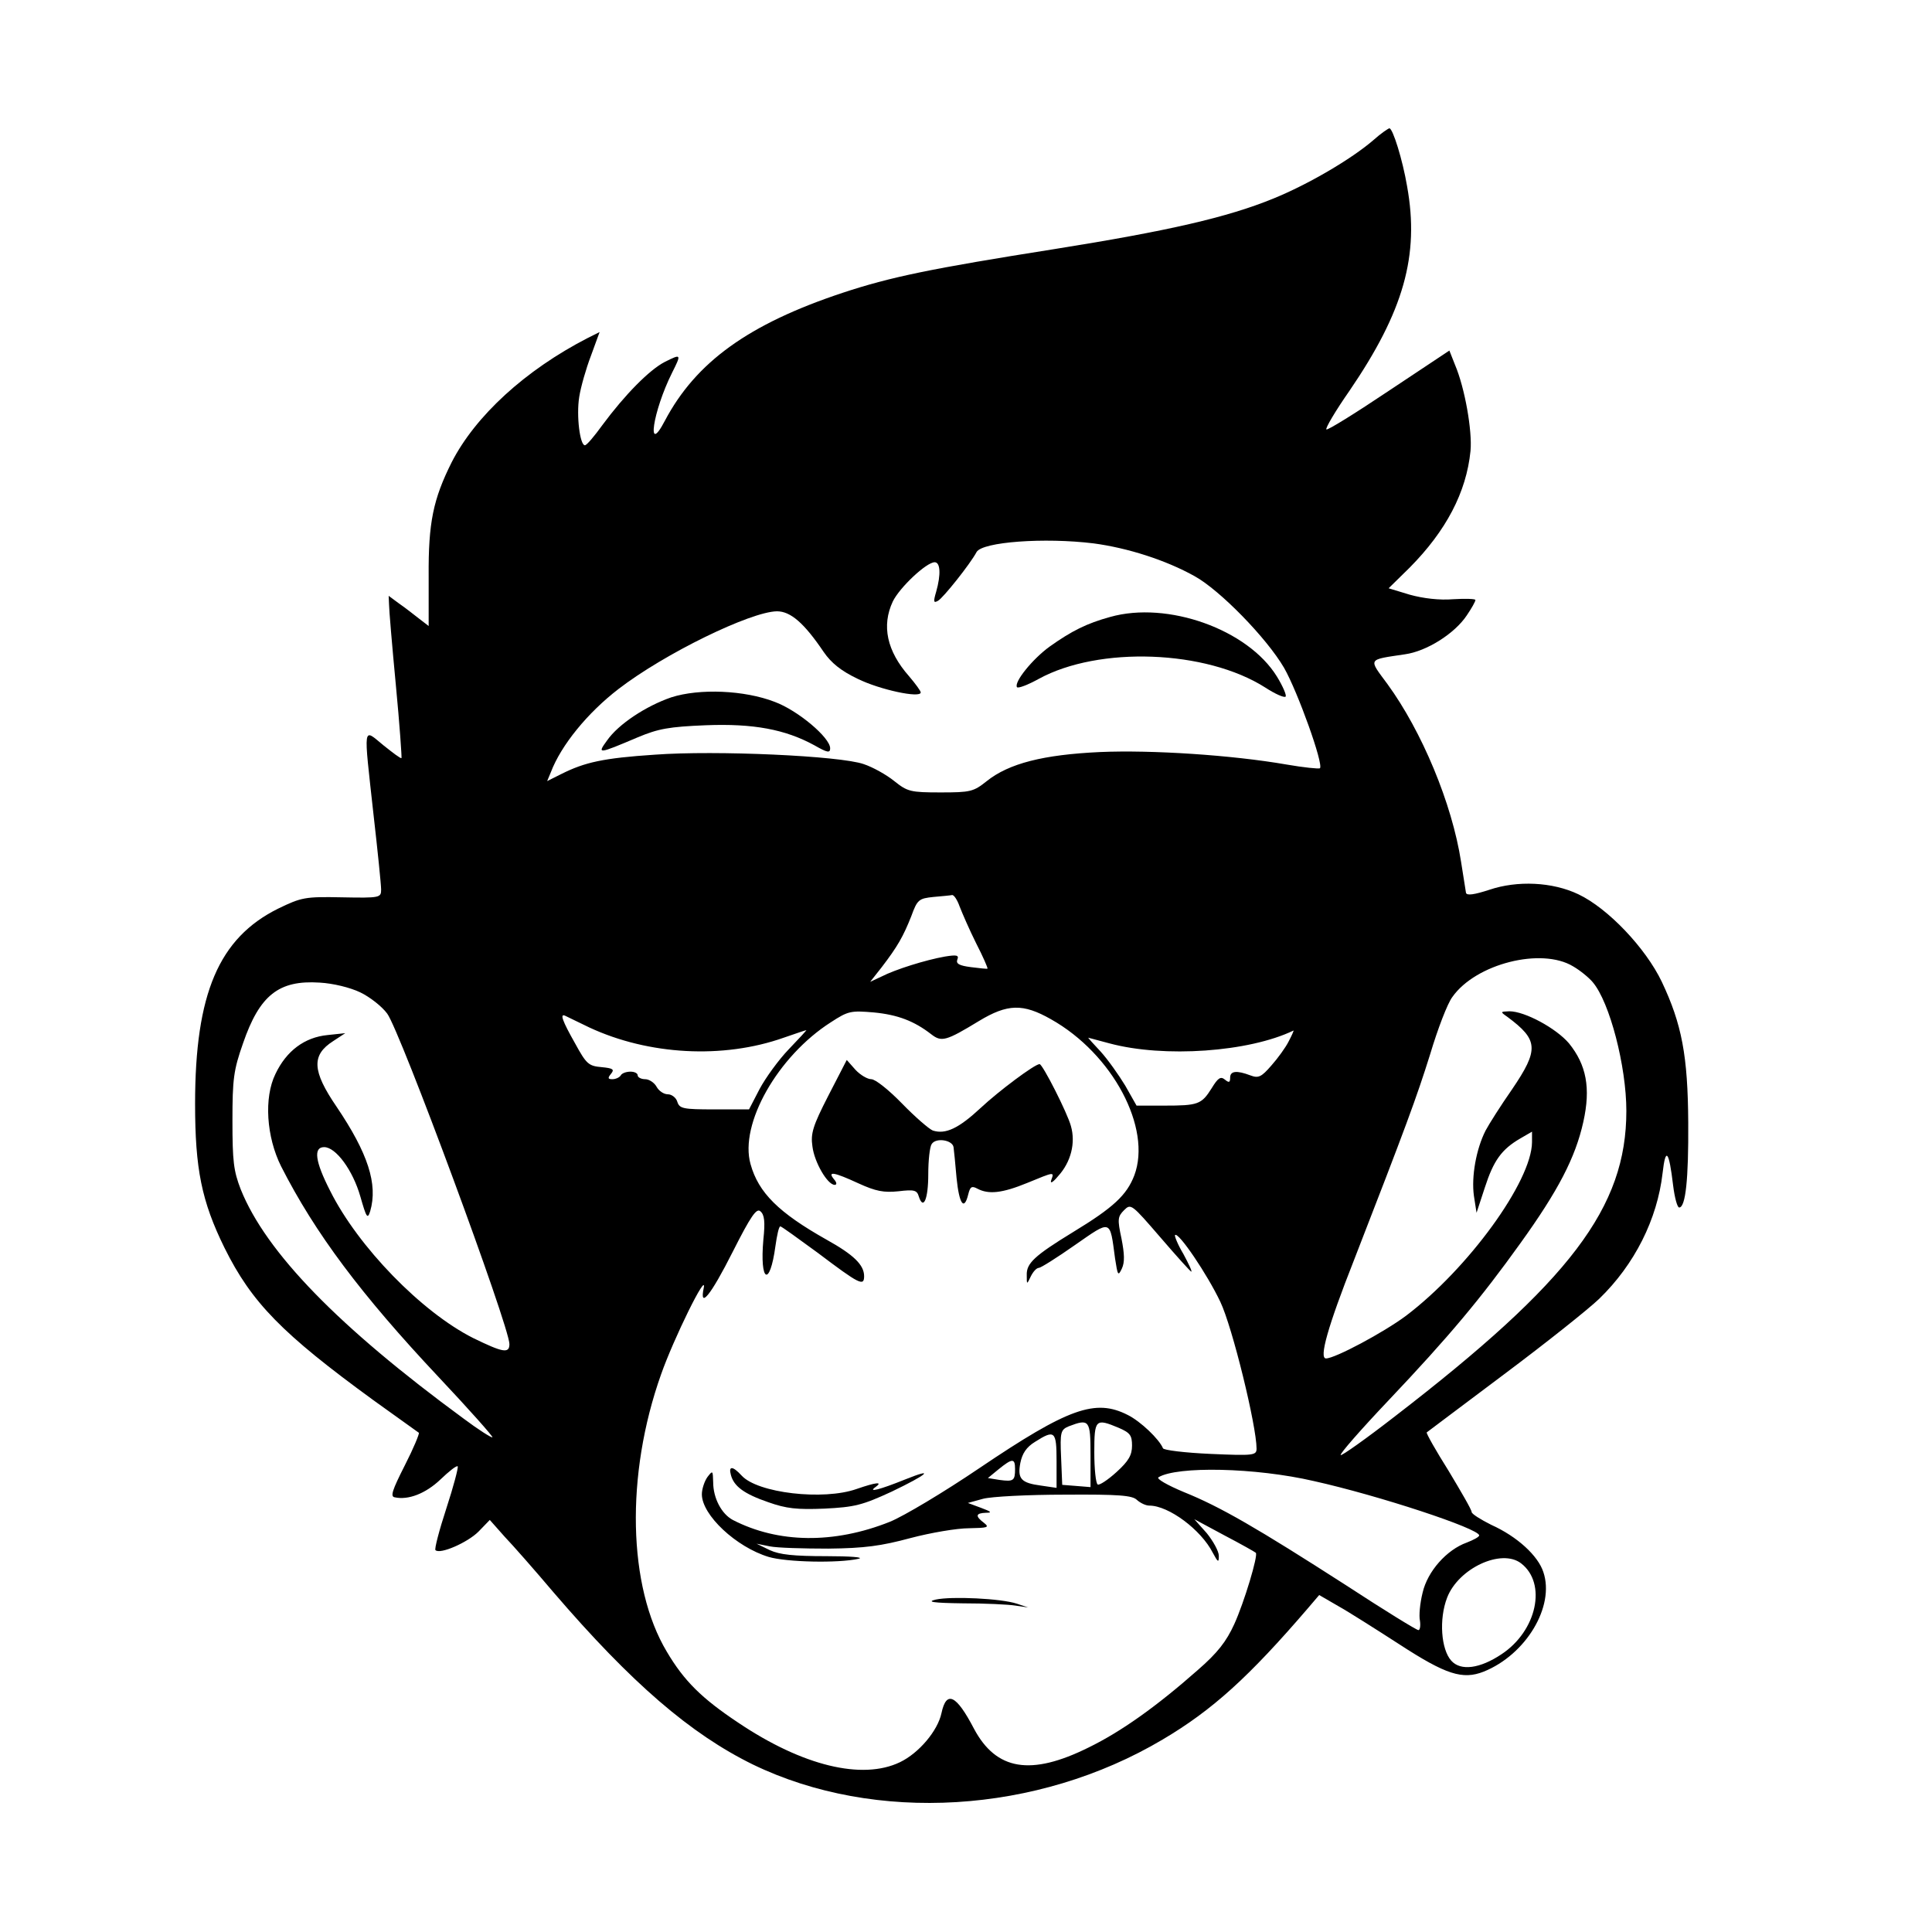 <?xml version="1.0" standalone="no"?>
<!DOCTYPE svg PUBLIC "-//W3C//DTD SVG 20010904//EN"
 "http://www.w3.org/TR/2001/REC-SVG-20010904/DTD/svg10.dtd">
<svg version="1.0" xmlns="http://www.w3.org/2000/svg"
 width="512pt" height="512pt" viewBox="0 0 512 512"
 preserveAspectRatio="xMidYMid meet">
<g transform="translate(0,512) scale(0.1,-0.1)"
fill="#000000" stroke="none">
<path d="M3640 4749 c-59 -51 -174 -118 -265 -155 -122 -50 -279 -86 -580
-134 -329 -52 -435 -74 -562 -116 -250 -83 -389 -184 -471 -339 -50 -96 -32
25 19 127 25 50 25 51 -19 29 -41 -21 -106 -87 -166 -168 -21 -29 -41 -53 -46
-53 -13 0 -23 78 -15 128 4 26 18 75 31 109 l23 63 -32 -16 c-165 -85 -297
-206 -360 -329 -49 -98 -62 -160 -61 -302 l0 -132 -26 20 c-14 11 -37 29 -53
40 l-27 20 1 -23 c0 -13 8 -108 18 -213 10 -104 16 -192 15 -194 -2 -2 -23 14
-48 34 -55 45 -53 60 -26 -185 11 -96 20 -185 20 -197 0 -22 -2 -23 -104 -21
-98 2 -107 0 -169 -30 -157 -78 -220 -225 -220 -517 0 -172 17 -258 78 -382
72 -145 152 -227 395 -404 63 -45 117 -84 120 -86 2 -2 -14 -41 -37 -86 -34
-67 -39 -83 -27 -85 36 -8 82 10 121 47 23 22 43 38 46 35 2 -3 -11 -53 -30
-111 -19 -58 -32 -108 -29 -111 12 -12 85 20 114 49 l30 31 39 -44 c22 -23 81
-90 130 -148 207 -241 363 -375 528 -456 324 -157 754 -131 1086 66 132 78
229 166 386 349 l29 34 50 -29 c27 -15 101 -62 163 -102 123 -80 167 -94 223
-72 112 45 189 173 158 264 -14 43 -69 94 -138 125 -28 14 -52 29 -52 34 0 6
-28 54 -61 109 -34 54 -60 100 -58 102 2 2 95 71 205 154 111 83 224 173 252
200 94 91 154 211 168 333 8 71 17 60 28 -33 4 -32 11 -58 16 -58 17 0 25 75
24 225 -1 177 -17 261 -70 373 -43 90 -143 195 -221 232 -69 33 -162 37 -236
12 -40 -13 -60 -16 -62 -8 -1 6 -7 43 -13 82 -24 155 -104 346 -195 471 -51
69 -54 64 46 79 58 8 132 55 164 103 13 19 23 37 23 41 0 3 -26 4 -59 2 -36
-3 -79 2 -115 12 l-56 17 56 55 c96 97 150 199 161 309 5 53 -15 167 -41 228
l-15 38 -161 -107 c-88 -59 -162 -105 -165 -102 -3 3 24 49 61 102 144 211
186 359 153 542 -12 71 -38 154 -47 154 -4 -1 -23 -14 -42 -31z m-742 -1069
c90 -12 191 -44 268 -87 67 -37 191 -164 237 -243 36 -63 105 -255 95 -266 -3
-2 -43 2 -89 10 -144 25 -357 39 -494 33 -150 -7 -241 -30 -300 -77 -35 -28
-43 -30 -122 -30 -80 0 -88 2 -123 30 -21 17 -57 37 -81 45 -62 22 -392 37
-554 25 -136 -9 -185 -20 -247 -51 l-38 -19 10 24 c27 71 97 157 179 220 122
94 350 205 420 206 36 0 72 -31 124 -108 20 -29 46 -50 90 -71 59 -29 167 -52
167 -36 0 4 -14 23 -31 43 -59 67 -73 134 -43 198 18 37 89 104 111 104 15 0
17 -32 4 -78 -8 -27 -7 -31 5 -24 13 7 85 97 102 129 15 27 180 39 310 23z
m-355 -962 c7 -18 26 -62 44 -98 18 -35 31 -65 30 -67 -1 -1 -21 1 -44 4 -31
4 -40 9 -36 20 5 12 -2 13 -33 8 -51 -9 -131 -34 -168 -53 l-30 -14 30 38 c43
56 58 83 79 136 16 44 20 47 59 51 22 2 45 4 49 5 5 1 14 -13 20 -30z m1626
-159 c19 -11 42 -30 52 -42 45 -53 89 -223 89 -341 0 -256 -148 -451 -614
-810 -76 -59 -141 -105 -143 -102 -3 3 53 67 125 143 164 173 247 273 351 418
100 139 146 227 167 322 20 90 8 151 -38 208 -34 40 -117 85 -158 85 -24 -1
-25 -1 -5 -15 82 -61 84 -86 12 -192 -30 -43 -61 -92 -70 -109 -25 -49 -38
-122 -31 -173 l7 -45 22 67 c23 71 44 101 94 130 l31 18 0 -28 c-1 -104 -169
-335 -334 -460 -59 -44 -188 -113 -212 -113 -19 0 5 85 74 260 138 355 166
431 202 546 20 67 46 135 59 152 62 88 236 132 320 81z m-3214 -69 c25 -12 57
-37 71 -56 34 -45 324 -829 324 -876 0 -26 -18 -22 -96 16 -137 69 -305 242
-379 390 -40 78 -45 116 -16 116 31 0 76 -61 96 -131 16 -56 19 -61 26 -39 21
72 -6 154 -89 277 -65 95 -67 137 -9 174 l32 21 -47 -5 c-61 -6 -109 -42 -138
-103 -31 -63 -24 -167 15 -245 90 -177 212 -340 418 -559 80 -85 144 -157 142
-159 -2 -2 -37 20 -77 50 -330 242 -523 440 -590 607 -19 49 -22 75 -22 182 0
110 3 134 28 205 44 128 95 168 203 161 36 -2 81 -13 108 -26z m1830 -71 c164
-92 268 -289 221 -414 -20 -52 -55 -85 -162 -150 -103 -63 -124 -83 -123 -114
0 -26 0 -26 11 -3 6 12 15 22 21 22 5 0 48 27 95 60 98 68 93 70 107 -35 7
-45 8 -48 18 -27 8 17 7 39 -1 80 -11 51 -10 58 7 75 18 18 20 16 96 -72 43
-50 80 -91 82 -91 3 0 -7 21 -21 47 -15 25 -24 48 -22 50 9 9 86 -105 120
-177 32 -67 96 -329 96 -389 0 -18 -8 -19 -122 -14 -68 3 -125 10 -126 15 -10
24 -59 71 -93 88 -86 44 -157 19 -394 -141 -93 -63 -200 -127 -237 -142 -148
-59 -296 -57 -416 5 -30 16 -52 58 -52 100 -1 31 -1 32 -15 14 -8 -11 -15 -32
-15 -46 0 -55 91 -140 177 -166 47 -14 184 -17 238 -5 17 4 -22 7 -85 7 -87 0
-124 4 -150 16 l-35 17 35 -7 c19 -4 89 -6 155 -6 96 1 140 7 218 28 53 14
123 26 155 26 49 1 55 2 40 14 -24 18 -23 26 5 27 17 0 14 3 -13 13 l-35 13
40 11 c22 6 120 11 217 11 144 1 179 -2 191 -14 9 -8 23 -15 33 -15 51 0 137
-64 168 -125 14 -26 16 -27 16 -8 0 12 -15 39 -32 60 l-33 37 80 -43 c44 -23
81 -44 83 -46 7 -6 -31 -132 -57 -189 -21 -46 -44 -76 -97 -122 -110 -97 -203
-163 -289 -205 -153 -76 -245 -61 -304 50 -47 90 -73 102 -86 41 -10 -47 -60
-106 -110 -130 -100 -48 -258 -10 -429 105 -96 64 -143 110 -189 188 -103 172
-110 468 -15 735 33 94 122 275 113 229 -12 -57 18 -21 77 96 48 95 63 116 73
107 11 -9 13 -28 8 -75 -10 -113 17 -128 32 -17 4 28 9 52 13 52 3 0 47 -32
99 -70 110 -83 123 -90 123 -62 0 30 -28 57 -100 97 -126 71 -180 124 -201
200 -30 106 72 286 213 376 46 30 53 31 113 26 64 -6 108 -23 153 -58 27 -21
39 -18 126 35 76 46 117 47 191 5z m-1223 -22 c157 -73 354 -84 515 -27 32 11
58 20 60 20 1 0 -20 -23 -47 -51 -26 -27 -61 -75 -77 -105 l-28 -54 -92 0
c-83 0 -92 2 -98 20 -3 11 -15 20 -25 20 -11 0 -24 9 -30 20 -6 11 -20 20 -30
20 -11 0 -20 5 -20 10 0 6 -9 10 -19 10 -11 0 -23 -4 -26 -10 -3 -5 -13 -10
-22 -10 -12 0 -13 3 -4 14 10 12 6 15 -25 18 -34 3 -40 8 -70 63 -34 60 -41
80 -26 73 4 -2 33 -16 64 -31z m1853 -37 c-8 -16 -29 -45 -46 -64 -26 -30 -34
-34 -55 -26 -37 14 -54 12 -54 -6 0 -13 -3 -14 -14 -5 -11 9 -18 5 -35 -23
-27 -43 -36 -46 -126 -46 l-73 0 -30 53 c-17 28 -46 69 -65 90 -19 20 -34 37
-33 37 0 0 26 -7 56 -15 145 -39 370 -23 488 34 1 0 -4 -12 -13 -29z m-525
-1096 l0 -85 -37 3 -38 3 -3 73 c-3 67 -1 73 20 82 55 21 58 17 58 -76z m75
72 c30 -13 35 -20 35 -47 0 -25 -9 -41 -41 -70 -23 -21 -46 -36 -50 -33 -5 3
-9 41 -9 85 0 88 3 91 65 65z m-165 -87 l0 -72 -41 6 c-53 7 -63 18 -55 60 5
25 16 42 39 56 52 33 57 29 57 -50z m-110 -22 c0 -31 -4 -34 -41 -29 l-31 5
28 23 c37 30 44 30 44 1z m792 -32 c171 -38 438 -126 438 -144 0 -4 -15 -12
-33 -19 -53 -19 -104 -76 -117 -133 -7 -28 -10 -61 -7 -74 2 -14 0 -25 -4 -25
-5 0 -91 53 -192 119 -235 151 -333 208 -430 247 -43 18 -73 35 -67 39 49 30
257 26 412 -10z m549 -218 c69 -53 42 -179 -52 -241 -57 -38 -108 -45 -133
-17 -27 30 -33 110 -11 167 30 78 144 131 196 91z"/>
<path d="M2942 3485 c-62 -17 -102 -37 -161 -79 -44 -32 -94 -93 -86 -107 3
-4 29 6 58 22 159 87 443 77 600 -23 26 -17 51 -28 54 -24 3 3 -7 27 -23 53
-77 125 -290 201 -442 158z"/>
<path d="M1779 3272 c-67 -23 -140 -71 -170 -114 -27 -37 -25 -37 81 8 55 23
83 28 180 32 127 5 211 -11 288 -53 35 -20 42 -21 42 -8 0 28 -85 100 -147
123 -80 31 -199 36 -274 12z"/>
<path d="M2195 2216 c-41 -80 -47 -100 -42 -134 5 -42 40 -102 59 -102 6 0 6
6 -2 15 -18 22 0 19 65 -11 46 -21 67 -25 106 -21 42 5 49 3 54 -14 12 -37 25
-7 25 59 0 37 4 73 9 80 11 18 55 11 58 -8 1 -8 5 -45 8 -82 7 -69 20 -88 31
-43 5 20 9 23 24 15 30 -16 66 -12 132 15 73 30 72 30 64 8 -4 -11 4 -7 18 10
34 37 47 88 34 133 -9 34 -75 164 -83 164 -13 0 -109 -72 -156 -116 -58 -54
-93 -71 -127 -60 -10 4 -47 36 -81 71 -35 36 -71 65 -82 65 -10 0 -29 11 -42
25 l-23 26 -49 -95z"/>
<path d="M1937 1211 c8 -30 35 -50 99 -72 48 -17 76 -20 149 -17 80 4 100 9
178 45 96 46 117 65 35 32 -67 -27 -99 -35 -78 -20 21 15 2 13 -50 -5 -88 -31
-263 -11 -305 36 -23 25 -35 26 -28 1z"/>
<path d="M2480 881 c-26 -6 -7 -9 71 -10 59 0 122 -3 140 -6 l34 -5 -30 10
c-42 14 -173 20 -215 11z"/>
</g>
</svg>

